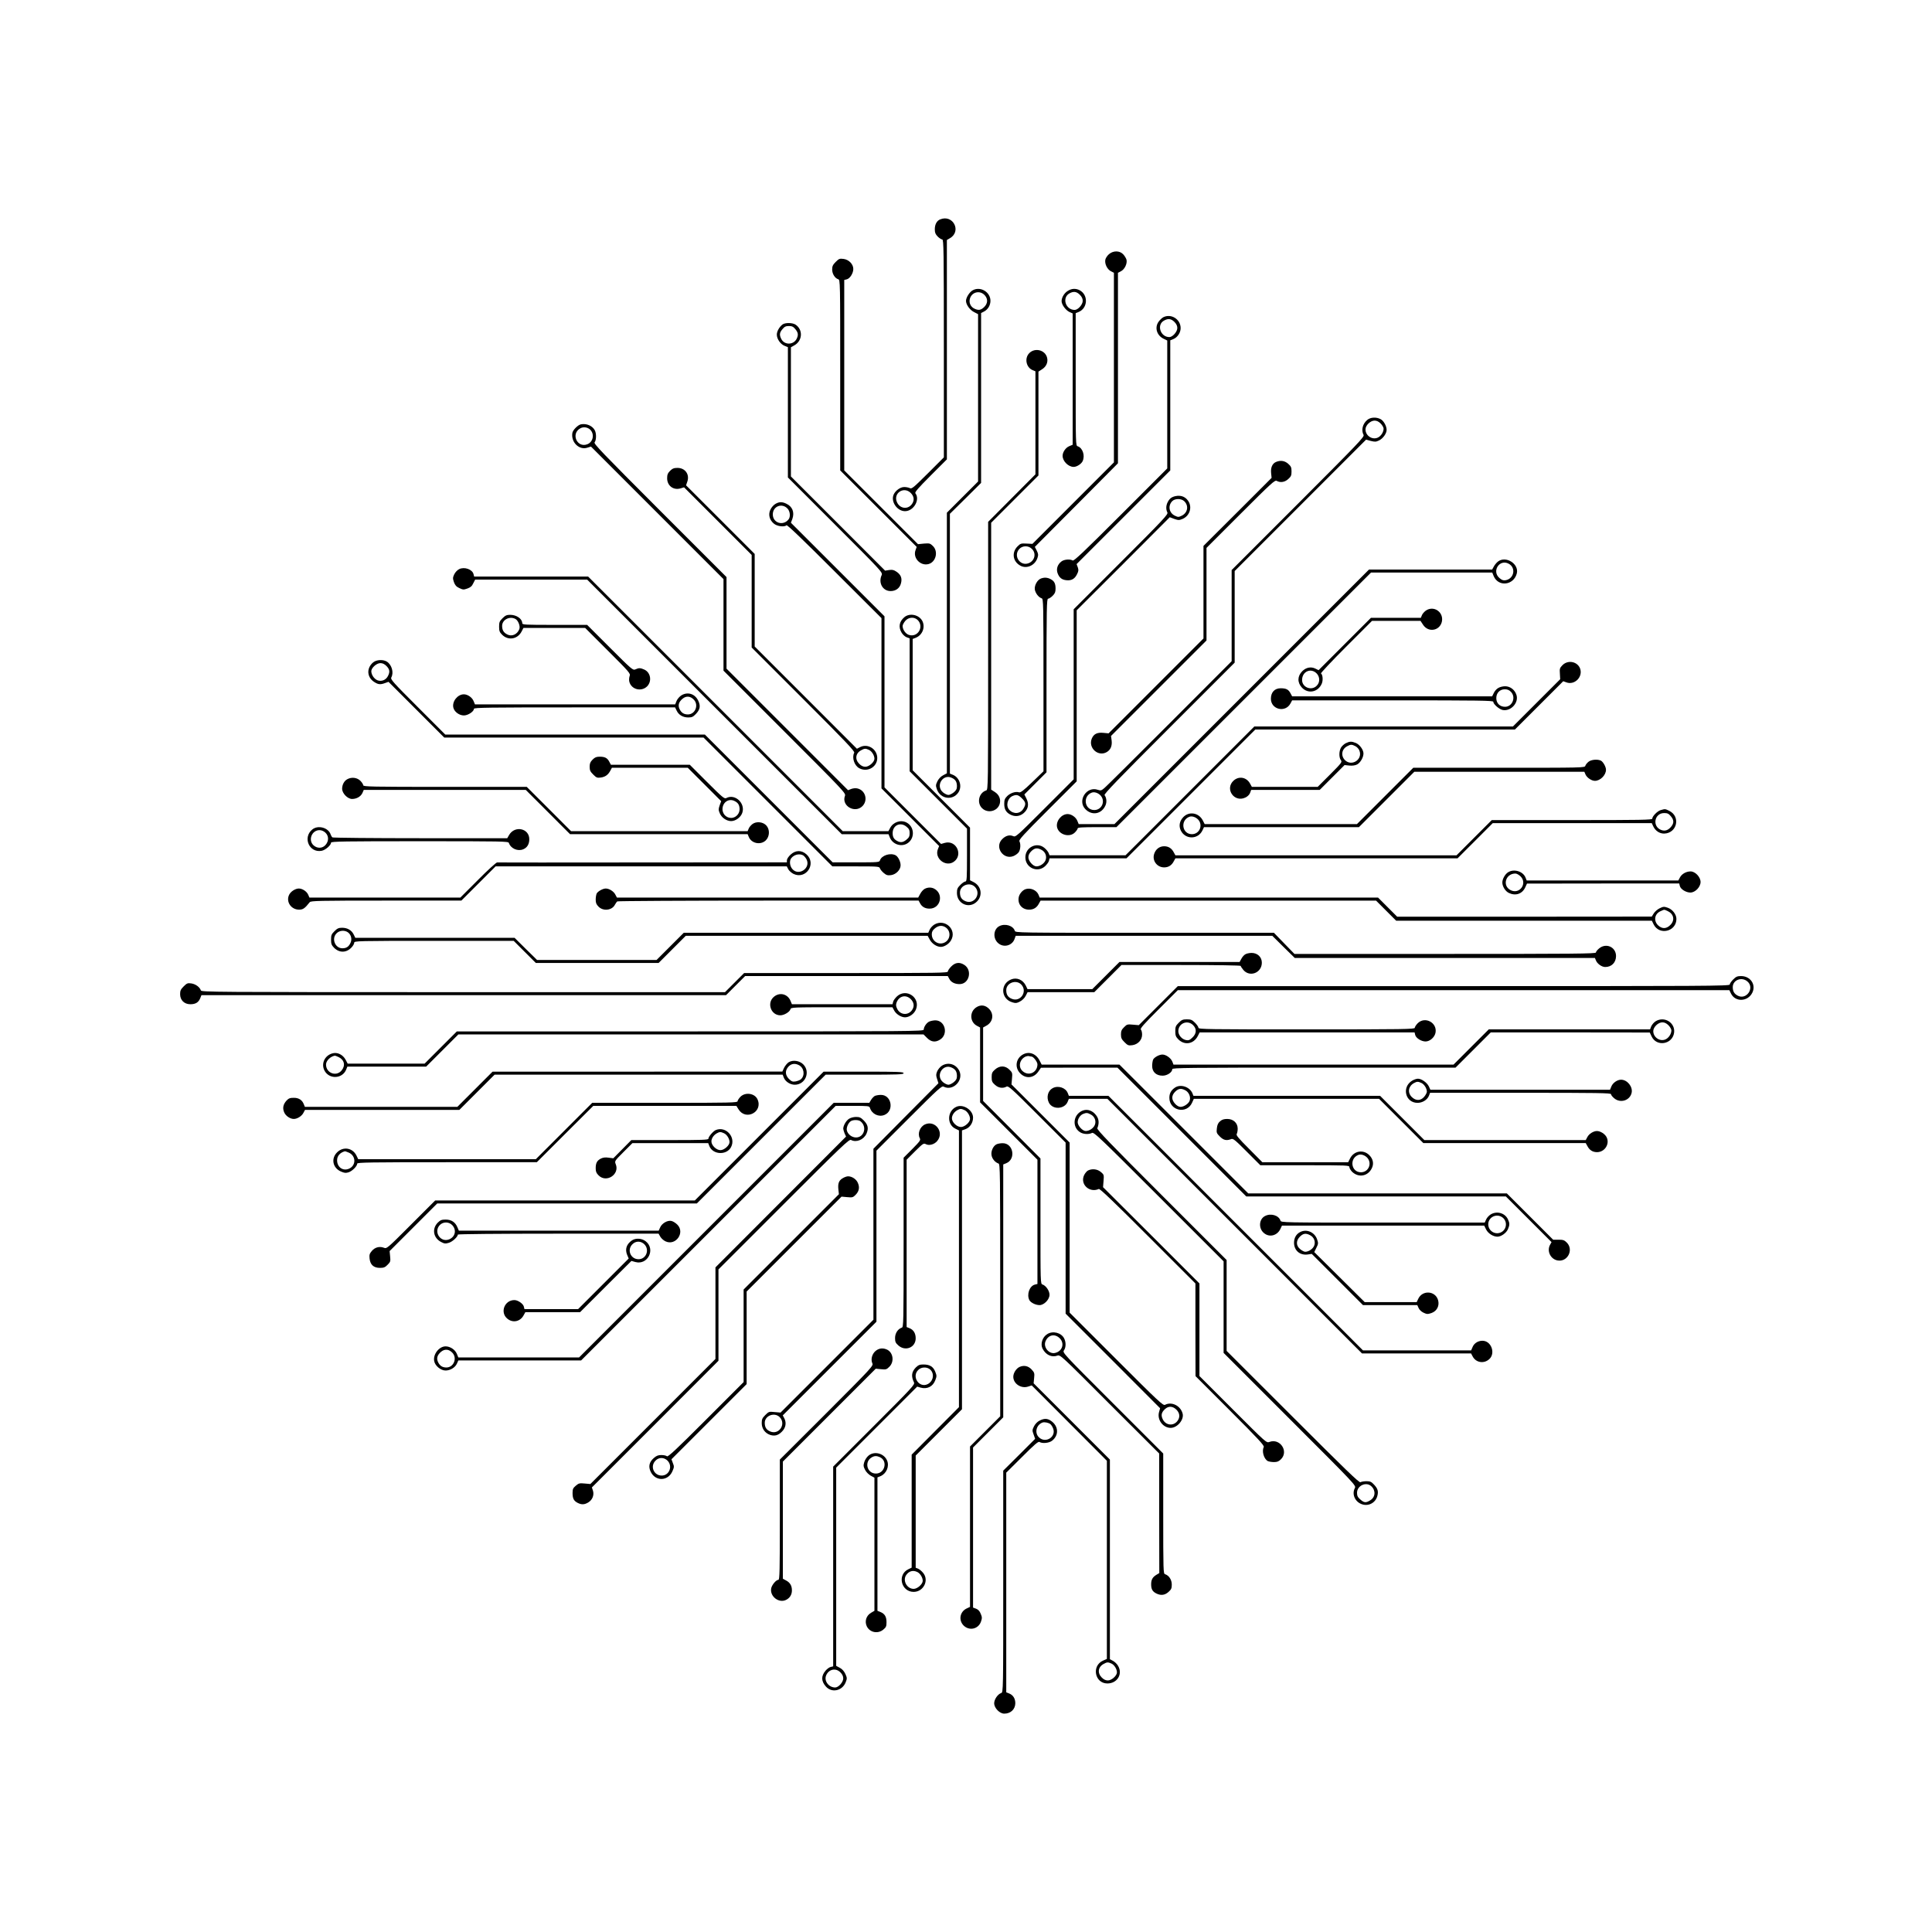 <?xml version="1.0" standalone="no"?>
<!DOCTYPE svg PUBLIC "-//W3C//DTD SVG 20010904//EN"
 "http://www.w3.org/TR/2001/REC-SVG-20010904/DTD/svg10.dtd">
<svg version="1.0" xmlns="http://www.w3.org/2000/svg"
 width="1920pt" height="1920pt" viewBox="0 0 1920 1920"
 preserveAspectRatio="xMidYMid meet">
<g transform="translate(0,1920) scale(0.1,-0.1)"
fill="#000000" stroke="none">
<path d="M9344 17020 c-34 -13 -54 -50 -54 -98 0 -35 6 -49 29 -73 16 -16 37
-29 45 -29 14 0 16 -103 16 -1083 l0 -1082 -159 -159 c-143 -142 -160 -157
-179 -147 -11 6 -37 11 -56 11 -46 0 -103 -48 -111 -94 -13 -69 49 -146 119
-146 86 0 152 115 103 178 -8 10 28 52 151 175 l162 162 0 1090 0 1090 29 17
c120 68 33 240 -95 188z m-293 -2719 c35 -35 38 -77 9 -114 -41 -52 -116 -42
-145 20 -43 89 65 164 136 94z"/>
<path d="M11022 16675 c-17 -14 -33 -38 -37 -54 -9 -41 17 -96 54 -116 l31
-16 0 -942 0 -942 -405 -405 -405 -405 -58 3 c-55 3 -61 1 -90 -28 -61 -61
-47 -153 31 -193 63 -32 143 5 167 78 10 30 9 41 -7 73 l-19 37 413 415 413
416 0 947 0 946 31 16 c36 19 63 76 54 114 -4 14 -18 38 -33 54 -35 37 -97 38
-140 2z m-767 -2930 c45 -44 29 -116 -30 -141 -86 -36 -159 72 -95 141 32 34
91 35 125 0z"/>
<path d="M8305 16597 c-28 -28 -35 -43 -35 -75 0 -43 27 -87 60 -97 20 -6 20
-19 20 -953 l0 -947 380 -380 380 -380 -11 -31 c-30 -77 46 -160 127 -140 75
19 102 126 44 181 -27 26 -33 27 -88 23 l-59 -6 -367 367 -366 366 0 946 0
947 25 6 c32 8 65 61 65 103 0 48 -44 93 -97 100 -39 5 -46 2 -78 -30z"/>
<path d="M9670 16317 c-33 -16 -70 -73 -70 -107 0 -38 39 -92 83 -113 l37 -19
0 -831 0 -832 -155 -155 -155 -155 0 -1295 0 -1295 -38 -20 c-23 -12 -44 -35
-56 -59 -17 -36 -18 -43 -5 -80 34 -97 158 -115 214 -30 39 60 12 146 -55 174
l-30 12 0 1291 0 1291 155 153 155 154 0 844 0 844 29 15 c39 20 64 62 64 107
0 85 -96 145 -173 106z m118 -53 c31 -36 29 -79 -7 -115 -32 -31 -55 -36 -96
-17 -40 18 -59 61 -45 104 22 65 102 81 148 28z m-325 -4796 c34 -17 46 -39
47 -80 0 -28 -7 -42 -31 -62 -17 -14 -41 -26 -54 -26 -13 0 -37 12 -54 26 -78
66 2 190 92 142z"/>
<path d="M10613 16310 c-36 -21 -63 -66 -63 -103 0 -34 40 -89 77 -107 l33
-15 0 -652 0 -653 -34 -14 c-36 -15 -66 -59 -66 -96 0 -53 57 -110 110 -110
31 0 76 29 89 57 26 56 0 132 -49 148 -20 6 -20 18 -20 664 l0 659 30 12 c91
38 97 170 9 216 -38 19 -78 18 -116 -6z m118 -39 c20 -20 29 -39 29 -61 0 -37
-47 -90 -80 -90 -91 0 -129 123 -51 165 40 22 70 18 102 -14z"/>
<path d="M11560 16047 c-13 -7 -35 -28 -48 -47 -39 -58 -15 -135 53 -167 l35
-17 0 -635 0 -636 -462 -462 c-365 -365 -466 -461 -478 -453 -26 16 -86 11
-112 -10 -38 -29 -52 -72 -39 -113 16 -46 41 -68 88 -73 50 -6 84 13 106 59
16 31 17 43 8 69 l-12 32 466 466 465 465 0 646 0 647 30 12 c42 17 73 64 73
109 0 89 -95 148 -173 108z m111 -46 c20 -20 29 -39 29 -61 0 -37 -47 -90 -79
-90 -89 0 -129 123 -53 164 41 23 71 19 103 -13z"/>
<path d="M7776 15975 c-31 -24 -56 -68 -56 -100 0 -43 35 -94 75 -111 l35 -14
0 -648 0 -647 472 -472 c461 -461 471 -472 460 -498 -35 -76 9 -157 86 -159
53 -1 94 28 106 78 13 49 -1 85 -44 114 -28 19 -43 22 -75 17 l-39 -6 -468
468 -468 468 0 642 0 642 29 16 c86 44 95 157 17 209 -31 20 -104 21 -130 1z
m128 -46 c29 -35 32 -58 12 -98 -32 -60 -120 -61 -151 -1 -21 41 -19 64 11 99
20 25 34 31 64 31 30 0 44 -6 64 -31z"/>
<path d="M10229 15691 c-51 -52 -31 -146 37 -171 l24 -10 0 -512 0 -512 -235
-236 -235 -236 0 -1331 c0 -1299 0 -1332 -19 -1338 -73 -23 -96 -122 -42 -176
57 -57 158 -31 177 46 11 44 -8 88 -49 114 l-37 24 0 1326 0 1326 235 235 235
235 0 516 0 516 37 24 c41 26 60 70 49 114 -19 77 -120 103 -177 46z"/>
<path d="M13588 15027 c-47 -39 -62 -102 -37 -149 10 -19 -48 -79 -650 -682
l-661 -661 0 -453 0 -453 -612 -613 c-337 -337 -629 -627 -649 -644 -33 -29
-39 -31 -69 -21 -111 39 -206 -107 -124 -192 66 -68 163 -50 201 39 14 33 9
75 -10 100 -8 10 141 165 641 665 l652 652 0 455 0 455 653 653 653 653 47
-13 c40 -10 51 -10 82 5 39 19 75 69 75 105 0 38 -30 92 -61 107 -42 22 -99
19 -131 -8z m133 -36 c16 -16 29 -39 29 -51 0 -35 -27 -76 -60 -90 -55 -23
-120 21 -120 83 0 40 49 87 90 87 22 0 41 -9 61 -29z m-2783 -3697 c50 -56 12
-144 -63 -144 -98 0 -118 138 -25 173 26 10 64 -3 88 -29z"/>
<path d="M5773 14983 c-30 -6 -81 -57 -85 -86 -15 -92 68 -173 149 -146 l36
11 658 -658 659 -659 0 -455 0 -455 609 -609 c591 -591 608 -609 598 -635 -37
-99 98 -178 174 -102 58 59 29 159 -52 176 -17 4 -43 1 -61 -6 l-30 -12 -604
604 -604 604 0 455 0 455 -662 662 c-575 576 -660 664 -649 677 18 22 19 88 2
120 -24 45 -83 70 -138 59z m89 -50 c48 -42 35 -123 -23 -147 -103 -43 -170
105 -71 158 30 16 68 11 94 -11z"/>
<path d="M12683 14610 c-38 -15 -56 -55 -51 -110 l5 -49 -338 -338 -339 -338
0 -460 0 -460 -472 -472 -471 -471 -52 5 c-61 6 -96 -11 -115 -57 -38 -93 64
-184 149 -134 39 23 55 63 48 117 l-6 43 474 474 475 475 0 460 0 460 339 339
c307 307 340 337 359 327 37 -20 80 -13 114 18 28 25 33 36 33 76 0 40 -5 51
-33 76 -34 30 -75 37 -119 19z"/>
<path d="M6659 14521 c-23 -24 -29 -38 -29 -74 0 -75 63 -122 135 -100 l33 10
336 -336 336 -336 0 -460 0 -460 514 -514 c429 -429 513 -518 505 -532 -25
-48 1 -128 51 -154 88 -46 190 22 177 118 -11 80 -97 128 -168 93 l-33 -17
-508 508 -508 508 0 460 0 460 -341 341 -341 341 12 35 c26 72 -20 138 -97
138 -36 0 -50 -6 -74 -29z m1976 -2773 c29 -13 55 -55 55 -88 0 -33 -53 -80
-90 -80 -22 0 -41 9 -61 29 -45 45 -37 105 19 135 33 19 44 19 77 4z"/>
<path d="M11683 14270 c-40 -9 -60 -24 -79 -61 -17 -33 -18 -73 -3 -101 10
-19 -31 -63 -460 -492 l-471 -471 0 -845 0 -845 -288 -288 c-281 -281 -289
-288 -314 -276 -35 15 -74 5 -109 -31 -78 -78 12 -209 114 -167 19 8 42 25 51
38 18 26 21 81 7 108 -8 14 39 66 280 307 l289 289 0 850 0 850 463 462 462
463 45 -17 c41 -14 48 -14 82 0 66 28 95 104 64 166 -27 51 -75 73 -133 61z
m85 -50 c48 -45 36 -116 -24 -145 -31 -15 -37 -15 -68 0 -59 28 -71 100 -26
145 27 27 89 27 118 0z"/>
<path d="M7704 14191 c-17 -10 -39 -36 -48 -56 -23 -48 -10 -102 35 -139 32
-27 105 -36 125 -16 7 7 167 -147 477 -457 l467 -466 0 -846 0 -846 287 -287
286 -286 -12 -30 c-38 -92 77 -183 158 -126 95 67 25 218 -88 188 l-39 -11
-281 281 -281 281 0 850 0 850 -465 465 -465 465 15 40 c22 64 0 121 -60 149
-43 21 -73 20 -111 -3z m124 -47 c24 -28 29 -79 9 -105 -53 -69 -157 -37 -157
49 0 82 93 117 148 56z"/>
<path d="M14886 13619 c-14 -11 -33 -34 -41 -50 l-16 -29 -612 0 -612 0 -1265
-1265 -1265 -1265 -177 0 -178 0 -14 34 c-15 36 -59 66 -96 66 -62 0 -118 -70
-105 -131 17 -75 125 -106 178 -51 15 15 27 33 27 40 0 9 50 12 193 12 l192 0
1265 1265 1265 1265 602 0 603 0 14 -35 c47 -111 200 -92 230 27 23 95 -110
178 -188 117z m107 -21 c74 -39 55 -148 -29 -164 -24 -4 -37 0 -62 21 -80 67
-1 192 91 143z"/>
<path d="M4563 13544 c-18 -9 -39 -31 -49 -52 -15 -32 -15 -41 -3 -77 11 -30
23 -45 53 -59 36 -17 43 -18 80 -5 31 11 46 23 59 52 l19 37 556 0 557 0 1265
-1265 1265 -1265 232 0 233 0 14 -35 c27 -63 104 -92 165 -61 84 44 84 168 0
212 -58 30 -133 5 -164 -56 l-16 -30 -227 0 -227 0 -1265 1265 -1265 1265
-566 0 -567 0 -6 24 c-12 48 -91 76 -143 50z m4446 -2560 c25 -20 31 -34 31
-64 0 -30 -6 -44 -31 -64 -33 -28 -59 -32 -92 -14 -33 17 -46 39 -46 78 0 79
77 115 138 64z"/>
<path d="M10343 13450 c-35 -14 -65 -69 -59 -109 6 -36 37 -77 68 -87 17 -5
18 -39 18 -862 l0 -857 -112 -108 c-85 -82 -116 -106 -131 -101 -33 11 -85 -6
-117 -37 -25 -25 -30 -39 -30 -78 0 -53 18 -84 60 -106 47 -24 95 -19 134 15
45 40 54 87 27 143 l-21 42 110 110 110 110 0 863 c0 778 2 862 16 862 8 0 29
13 45 29 23 23 29 38 29 71 0 52 -13 76 -50 95 -32 17 -64 18 -97 5z m-187
-2184 c39 -39 42 -58 14 -103 -31 -52 -97 -57 -140 -11 -37 40 -18 117 34 138
38 16 57 11 92 -24z"/>
<path d="M14166 13129 c-15 -12 -32 -32 -36 -45 l-10 -24 -248 0 -248 0 -260
-260 -260 -260 -33 16 c-43 21 -92 11 -129 -26 -49 -49 -51 -112 -4 -163 62
-66 162 -46 198 40 14 33 9 89 -8 100 -6 3 106 122 248 264 l259 259 241 0
241 0 24 -37 c26 -41 70 -60 114 -49 77 19 103 120 46 177 -37 37 -94 40 -135
8z m-1078 -625 c30 -35 30 -87 -3 -119 -52 -53 -145 -16 -145 57 0 87 91 125
148 62z"/>
<path d="M4994 13056 c-30 -30 -34 -40 -34 -84 0 -43 5 -55 30 -80 60 -60 153
-45 193 31 l19 37 306 0 307 0 226 -226 c218 -218 226 -227 216 -253 -5 -15
-7 -40 -3 -55 19 -78 119 -104 177 -47 49 50 36 136 -26 166 -40 18 -56 19
-90 3 -25 -11 -33 -5 -253 215 l-227 227 -323 0 c-300 0 -322 1 -322 18 -1 43
-57 82 -120 82 -34 0 -48 -6 -76 -34z m128 -7 c28 -15 50 -72 39 -101 -20 -53
-75 -77 -120 -53 -36 18 -51 43 -51 85 0 61 74 100 132 69z"/>
<path d="M8988 13067 c-52 -44 -62 -99 -27 -156 11 -18 33 -38 49 -44 l30 -11
0 -661 0 -660 285 -285 285 -285 0 -262 c0 -234 -2 -263 -16 -263 -9 0 -31
-15 -50 -34 -29 -29 -34 -41 -34 -80 0 -109 123 -162 199 -85 59 59 44 152
-32 192 l-37 19 0 262 0 261 -285 285 -285 285 0 652 0 653 35 14 c63 27 92
104 61 165 -33 62 -125 82 -178 38z m130 -27 c70 -66 3 -180 -87 -149 -32 11
-61 53 -61 88 0 11 12 33 26 50 32 38 87 43 122 11z m572 -2655 c64 -69 -9
-177 -95 -141 -39 16 -55 42 -55 86 0 73 99 109 150 55z"/>
<path d="M3708 12617 c-69 -58 -62 -151 15 -197 37 -23 58 -25 104 -8 l34 12
277 -277 277 -277 1288 0 1289 0 640 -640 640 -640 233 0 c223 0 234 -1 240
-20 3 -10 20 -31 38 -46 26 -22 38 -25 72 -21 50 7 95 53 95 98 0 37 -24 85
-49 99 -53 28 -140 -1 -156 -50 -6 -19 -16 -20 -238 -20 l-232 0 -635 635
-635 635 -1290 0 -1290 0 -274 274 c-248 248 -272 275 -262 294 26 48 5 124
-43 156 -37 24 -105 21 -138 -7z m133 -36 c32 -33 36 -58 14 -100 -20 -40 -66
-57 -105 -41 -33 14 -60 55 -60 90 0 33 53 80 90 80 22 0 41 -9 61 -29z"/>
<path d="M15528 12590 c-27 -28 -30 -35 -26 -85 l3 -55 -235 -235 -235 -235
-1285 0 -1285 0 -640 -640 -640 -640 -378 0 -377 0 -9 23 c-5 13 -24 36 -41
50 -75 64 -190 7 -190 -93 0 -103 117 -157 194 -90 18 17 37 41 40 55 l6 25
383 0 382 0 640 640 640 640 1290 0 1290 0 240 240 240 240 31 -11 c77 -30
160 46 140 127 -20 77 -120 102 -178 44z m-5179 -1835 c40 -20 57 -66 41 -105
-14 -33 -55 -60 -90 -60 -33 0 -80 53 -80 90 0 22 9 41 29 61 33 32 58 36 100
14z"/>
<path d="M14888 12362 c-16 -9 -35 -31 -43 -49 l-16 -33 -994 0 -994 0 -16 30
c-20 38 -43 50 -98 50 -60 0 -97 -40 -97 -104 0 -108 145 -142 195 -46 l16 30
999 0 c858 0 1000 -2 1000 -14 0 -24 59 -75 94 -82 82 -15 162 74 136 151 -17
51 -62 85 -113 85 -23 0 -54 -8 -69 -18z m127 -37 c53 -53 15 -149 -58 -149
-52 0 -87 35 -87 86 0 52 35 88 85 88 25 0 44 -8 60 -25z"/>
<path d="M6772 12290 c-18 -11 -40 -36 -48 -55 l-14 -35 -995 0 -995 0 -14 34
c-15 36 -59 66 -96 66 -62 0 -118 -70 -105 -131 9 -42 58 -79 105 -79 41 0
100 39 100 66 0 12 146 14 1000 14 l999 0 16 -33 c20 -42 62 -67 115 -67 36 0
48 6 75 34 43 45 49 80 24 133 -33 68 -104 91 -167 53z m126 -46 c47 -54 10
-143 -61 -144 -39 0 -64 15 -82 50 -20 39 -11 73 28 106 37 31 80 27 115 -12z"/>
<path d="M13374 11814 c-16 -8 -38 -28 -47 -43 -21 -36 -22 -99 -1 -126 13
-18 7 -27 -108 -142 l-123 -123 -327 0 -327 0 -16 29 c-34 67 -111 82 -165 34
-91 -82 5 -222 116 -169 22 10 40 28 47 46 l11 30 341 0 340 0 123 123 124
124 47 -5 c32 -3 58 1 78 11 32 17 63 70 63 109 0 36 -37 88 -75 104 -43 18
-62 17 -101 -2z m95 -29 c16 -8 34 -27 40 -43 37 -88 -75 -163 -143 -96 -43
44 -33 109 22 138 34 19 46 19 81 1z"/>
<path d="M5889 11651 c-23 -23 -29 -38 -29 -71 0 -35 6 -48 35 -77 32 -32 40
-35 76 -30 44 6 73 27 95 69 l15 28 377 0 377 0 166 -166 166 -166 -15 -41
c-13 -38 -13 -46 1 -79 18 -44 68 -78 113 -78 45 0 97 39 111 83 32 95 -73
192 -159 146 -19 -10 -38 6 -192 160 l-171 171 -392 0 -392 0 -16 30 c-19 37
-43 50 -95 50 -33 0 -48 -6 -71 -29z m1414 -413 c33 -17 46 -39 47 -79 0 -40
-27 -75 -65 -85 -54 -13 -105 28 -105 85 1 70 65 111 123 79z"/>
<path d="M15787 11630 c-14 -11 -29 -29 -32 -40 -6 -20 -19 -20 -858 -20
l-852 0 -280 -280 -280 -280 -756 0 -757 0 -19 37 c-40 77 -137 93 -194 32
-37 -39 -46 -87 -25 -131 44 -93 172 -93 216 0 l15 32 770 0 770 0 275 275
275 275 845 0 845 0 12 -28 c14 -31 60 -62 93 -62 53 0 110 57 110 110 0 29
-27 77 -49 90 -33 17 -96 12 -124 -10z m-3879 -576 c50 -56 12 -144 -63 -144
-98 0 -118 138 -25 173 26 10 64 -3 88 -29z"/>
<path d="M3451 11456 c-31 -17 -50 -53 -51 -94 0 -46 54 -102 99 -102 45 0 87
24 103 60 l13 30 805 0 805 0 220 -220 220 -220 883 0 882 0 10 -24 c25 -68
119 -88 171 -37 38 38 41 106 6 146 -33 38 -101 45 -140 15 -16 -13 -33 -33
-37 -46 l-10 -24 -877 0 -878 0 -220 220 -220 220 -812 0 c-734 0 -813 2 -813
16 0 8 -13 29 -29 45 -33 32 -87 39 -130 15z"/>
<path d="M16503 11149 c-33 -10 -83 -61 -83 -85 0 -12 -114 -14 -798 -14
l-797 0 -175 -175 -175 -175 -1397 0 -1397 0 -16 29 c-21 41 -53 61 -96 61
-46 0 -84 -29 -99 -76 -22 -66 28 -134 99 -134 43 0 75 20 96 61 l16 29 1402
0 1402 0 175 175 175 175 790 0 790 0 15 -32 c21 -45 63 -73 109 -72 129 4
165 172 48 227 -39 19 -39 19 -84 6z m101 -60 c32 -37 33 -68 5 -103 -29 -36
-61 -48 -98 -35 -94 33 -72 169 28 169 32 0 44 -6 65 -31z"/>
<path d="M3105 10958 c-100 -79 -33 -237 92 -213 37 7 93 55 93 81 0 12 134
14 880 14 830 0 881 -1 887 -17 19 -56 88 -86 143 -63 39 16 60 51 60 100 0
108 -143 139 -200 43 l-19 -33 -863 0 c-475 0 -868 4 -874 8 -6 4 -14 17 -18
29 -21 67 -124 96 -181 51z m129 -33 c34 -32 35 -83 2 -121 -31 -37 -84 -38
-121 -4 -55 52 -16 150 60 150 20 0 42 -9 59 -25z"/>
<path d="M7856 10706 c-20 -18 -36 -43 -36 -55 l0 -21 -1432 -1 c-788 -1
-1440 -1 -1448 0 -8 1 -94 -77 -190 -174 l-175 -175 -750 0 -750 0 -13 30
c-15 32 -57 60 -92 60 -34 0 -79 -28 -96 -61 -35 -69 18 -149 98 -149 39 0 57
12 106 74 12 14 85 16 760 16 l747 0 170 170 170 170 1447 0 1447 0 15 -29 c8
-15 32 -36 52 -46 125 -59 232 103 128 195 -50 44 -109 42 -158 -4z m125 -6
c10 -6 26 -24 34 -40 45 -87 -78 -170 -141 -96 -26 30 -31 81 -11 107 28 36
80 49 118 29z"/>
<path d="M14988 10532 c-30 -18 -58 -67 -58 -102 0 -39 30 -88 65 -104 67 -32
133 -10 163 56 l17 37 756 1 757 0 6 -25 c8 -32 61 -65 105 -65 48 0 101 55
101 105 0 49 -53 105 -99 105 -44 0 -88 -25 -106 -60 l-16 -30 -753 0 -754 0
-12 30 c-25 61 -114 88 -172 52z m123 -41 c71 -71 -10 -183 -99 -137 -84 43
-51 163 46 165 13 1 36 -12 53 -28z"/>
<path d="M9190 10367 c-14 -7 -34 -29 -45 -50 l-20 -37 -1497 0 -1497 0 -16
30 c-16 32 -61 60 -95 60 -29 0 -77 -27 -90 -49 -5 -11 -10 -38 -10 -61 0 -33
6 -48 29 -71 47 -47 134 -36 162 20 8 14 18 29 24 33 5 4 681 8 1502 8 l1492
0 12 -22 c19 -39 51 -58 97 -58 110 0 144 148 45 199 -28 14 -62 14 -93 -2z"/>
<path d="M10190 10363 c-30 -11 -60 -47 -66 -80 -13 -68 33 -123 103 -123 45
0 77 20 98 61 l16 29 1667 0 1667 0 100 -100 100 -100 1270 0 1271 0 17 -35
c55 -114 227 -74 227 53 0 44 -39 95 -86 111 -37 13 -44 12 -80 -5 -21 -10
-48 -33 -59 -51 l-20 -32 -1265 -1 -1265 0 -95 95 -95 95 -1681 0 -1682 0 -11
28 c-20 47 -82 73 -131 55z m6385 -218 c58 -28 71 -88 28 -134 -41 -44 -86
-45 -127 -5 -45 46 -32 114 27 139 40 18 33 18 72 0z"/>
<path d="M9284 10011 c-17 -11 -38 -33 -45 -50 l-14 -31 -1215 0 -1215 0 -135
-135 -135 -135 -594 0 -594 0 -112 110 -111 110 -792 0 -791 0 -16 33 c-20 42
-62 67 -115 67 -34 0 -48 -6 -76 -34 -30 -30 -34 -40 -34 -84 0 -43 5 -55 30
-81 53 -53 124 -51 175 5 14 15 25 35 25 45 0 18 27 19 793 19 l792 0 110
-110 110 -110 610 0 610 0 135 135 135 135 1202 0 1202 0 22 -40 c23 -40 69
-70 109 -70 34 0 79 28 100 63 65 106 -59 223 -166 158z m119 -31 c52 -41 40
-124 -21 -149 -59 -25 -122 19 -122 84 0 25 8 40 31 59 37 31 77 33 112 6z
m-5946 -45 c31 -22 43 -65 28 -101 -17 -41 -41 -58 -82 -58 -74 0 -111 97 -58
149 28 29 79 33 112 10z"/>
<path d="M9929 9995 c-58 -32 -63 -123 -8 -169 54 -46 137 -24 161 41 l12 33
1275 0 1275 0 111 -110 112 -110 1492 0 1491 0 10 -24 c12 -33 58 -66 92 -66
64 0 107 44 108 108 0 91 -99 135 -169 76 -17 -14 -31 -32 -31 -40 0 -12 -215
-14 -1498 -14 l-1498 0 -102 105 -102 105 -1285 0 c-1269 0 -1284 0 -1290 20
-17 52 -99 76 -156 45z"/>
<path d="M12372 9714 c-12 -8 -29 -28 -37 -45 l-16 -29 -597 0 -597 0 -135
-135 -135 -135 -322 0 -322 0 -16 34 c-29 60 -91 86 -148 62 -109 -45 -101
-193 13 -227 33 -10 44 -9 76 8 22 11 46 34 57 56 l19 37 332 0 331 0 135 135
135 135 592 0 c356 0 593 -4 593 -9 0 -5 12 -23 26 -40 64 -76 184 -29 184 72
0 56 -43 97 -102 97 -24 0 -54 -7 -66 -16z m-2222 -299 c64 -69 -9 -177 -95
-141 -39 16 -55 42 -55 86 0 73 99 109 150 55z"/>
<path d="M9454 9596 c-19 -19 -34 -41 -34 -50 0 -15 -91 -16 -1013 -16 l-1012
0 -95 -95 -95 -95 -2602 0 c-2518 0 -2602 1 -2607 18 -11 33 -53 63 -95 69
-36 5 -44 2 -76 -30 -29 -29 -35 -42 -35 -77 0 -59 41 -100 102 -100 51 0 81
18 98 60 l12 30 2607 0 2606 0 95 95 95 95 1007 0 1007 0 15 -28 c17 -33 54
-52 102 -52 98 0 130 142 44 193 -46 28 -87 22 -126 -17z"/>
<path d="M17224 9466 c-19 -19 -34 -41 -34 -50 0 -15 -235 -16 -2743 -16
l-2742 0 -194 -194 -194 -194 -58 5 c-54 5 -60 4 -88 -25 -25 -24 -31 -39 -31
-72 0 -35 6 -48 35 -77 32 -32 39 -35 78 -30 56 8 97 52 97 105 0 21 -5 43
-12 50 -10 10 28 53 177 202 l190 190 2741 0 2740 0 16 -33 c42 -88 169 -83
213 9 38 80 -20 164 -113 164 -37 0 -50 -6 -78 -34z m142 -20 c74 -63 -9 -186
-96 -141 -35 18 -50 43 -50 85 0 71 89 106 146 56z"/>
<path d="M8916 9300 c-18 -17 -37 -41 -40 -55 l-6 -25 -500 0 -500 0 -14 34
c-29 69 -108 88 -165 40 -73 -61 -30 -184 64 -184 37 0 91 32 100 59 6 21 10
21 510 21 l504 0 16 -30 c19 -38 70 -70 109 -70 43 0 92 35 109 79 46 115 -93
213 -187 131z m135 -29 c35 -35 38 -77 9 -114 -41 -51 -116 -42 -144 18 -13
26 -14 40 -6 62 25 66 92 82 141 34z"/>
<path d="M9700 9188 c-67 -46 -62 -146 10 -183 l30 -16 0 -372 0 -372 285
-285 285 -285 0 -617 0 -618 -25 -6 c-54 -13 -84 -99 -55 -155 14 -25 62 -49
101 -49 45 0 99 56 99 103 0 39 -36 91 -70 102 -20 6 -20 20 -20 629 l0 623
-285 286 -285 286 0 365 0 365 29 16 c67 34 82 111 34 165 -39 43 -87 49 -133
18z"/>
<path d="M11714 9036 c-30 -30 -34 -40 -34 -84 0 -43 5 -55 30 -81 62 -62 152
-47 193 32 l19 37 1068 0 1068 0 6 -25 c8 -32 61 -65 103 -65 43 0 90 41 99
87 19 100 -105 166 -177 94 -16 -16 -29 -37 -29 -45 0 -14 -103 -16 -1075 -16
-979 0 -1075 1 -1075 16 0 9 -15 31 -34 50 -29 29 -41 34 -81 34 -40 0 -52 -5
-81 -34z m140 -21 c41 -38 39 -87 -6 -128 -25 -24 -37 -28 -62 -23 -41 8 -76
49 -76 89 1 76 88 114 144 62z"/>
<path d="M16454 9051 c-17 -10 -36 -33 -44 -50 l-12 -31 -802 0 -801 0 -175
-175 -175 -175 -1391 0 -1392 0 -12 31 c-15 35 -63 69 -98 69 -31 0 -79 -26
-92 -49 -5 -11 -10 -40 -10 -64 0 -60 40 -97 104 -97 46 0 96 34 96 65 0 13
144 15 1408 15 l1407 0 175 175 175 175 790 0 790 -1 18 -38 c49 -107 208 -81
224 36 13 99 -96 167 -183 114z m127 -40 c16 -16 29 -39 29 -51 0 -35 -27 -76
-60 -90 -55 -23 -120 21 -120 83 0 40 49 87 90 87 22 0 41 -9 61 -29z"/>
<path d="M9231 9046 c-26 -15 -50 -51 -51 -78 0 -17 -117 -18 -2320 -18
l-2320 0 -160 -160 -160 -160 -383 0 -382 0 -20 38 c-28 52 -84 79 -134 63
-75 -22 -111 -102 -77 -169 46 -90 178 -85 216 8 l12 30 392 0 391 0 160 160
160 160 2311 0 2312 0 35 -35 c40 -40 81 -46 127 -18 88 52 54 194 -47 193
-21 -1 -49 -7 -62 -14z m-5866 -351 c58 -28 70 -85 29 -134 -54 -64 -155 -24
-154 61 1 37 43 79 88 87 2 1 19 -6 37 -14z"/>
<path d="M10170 8723 c-75 -38 -90 -132 -30 -191 55 -55 133 -47 178 18 l27
39 380 1 380 0 640 -640 640 -640 1290 0 1290 0 227 -227 227 -227 -16 -29
c-32 -62 7 -140 75 -153 99 -19 164 105 93 177 -25 25 -37 29 -83 29 l-53 0
-230 230 -230 230 -1285 0 -1285 0 -640 640 -640 640 -387 0 -386 0 -19 37
c-34 70 -102 97 -163 66z m81 -23 c19 0 59 -53 59 -77 0 -81 -86 -121 -146
-69 -49 41 -32 121 31 147 11 4 26 6 33 3 8 -2 18 -4 23 -4z"/>
<path d="M7837 8643 c-15 -10 -35 -35 -45 -55 l-17 -37 -1440 -1 -1440 0 -175
-175 -175 -175 -758 0 -757 0 -10 24 c-16 44 -50 66 -100 66 -38 0 -51 -5 -72
-27 -34 -37 -42 -75 -24 -117 15 -36 59 -66 96 -66 34 0 79 28 95 60 l16 30
767 0 767 0 175 175 175 175 1431 0 1432 0 12 -31 c16 -39 64 -69 108 -69 106
0 159 128 84 203 -38 37 -103 46 -145 20z m102 -28 c52 -26 63 -102 21 -140
-9 -9 -34 -18 -53 -22 -31 -5 -40 -1 -67 25 -34 35 -39 74 -14 110 28 40 69
50 113 27z"/>
<path d="M9362 8610 c-18 -11 -40 -37 -48 -56 -13 -31 -13 -42 -1 -78 l13 -41
-323 -325 -323 -326 0 -849 0 -850 -461 -461 -462 -462 -58 5 c-56 6 -59 5
-94 -30 -30 -30 -35 -42 -35 -80 0 -55 33 -100 84 -117 44 -14 80 -5 116 32
38 37 47 86 26 130 l-17 32 466 466 465 465 0 850 0 850 324 324 c293 293 325
322 344 312 91 -48 200 61 156 156 -33 68 -109 91 -172 53z m101 -22 c34 -17
46 -39 47 -80 0 -28 -7 -42 -31 -62 -17 -14 -41 -26 -54 -26 -13 0 -37 12 -54
26 -78 66 2 190 92 142z m-1713 -3473 c64 -69 -9 -177 -95 -141 -39 16 -55 42
-55 86 0 73 99 109 150 55z"/>
<path d="M9888 8571 c-28 -25 -33 -36 -33 -76 0 -40 5 -51 33 -76 34 -31 77
-38 114 -18 19 10 47 -15 304 -272 l284 -284 0 -850 0 -850 470 -470 469 -470
-11 -40 c-20 -75 40 -155 116 -155 66 0 134 81 119 141 -20 79 -109 123 -175
88 -19 -10 -63 31 -484 452 l-464 464 0 845 0 845 -289 289 -289 289 5 58 c5
54 4 60 -25 88 -42 43 -98 43 -144 2z m1803 -3380 c35 -35 38 -77 9 -114 -41
-52 -116 -42 -145 19 -19 40 -13 68 23 101 35 32 76 30 113 -6z"/>
<path d="M7545 7910 l-640 -640 -1290 0 -1290 0 -240 -240 c-239 -239 -241
-241 -270 -230 -44 17 -90 4 -120 -32 -23 -27 -26 -39 -22 -77 7 -61 41 -91
103 -91 37 0 51 5 76 31 28 28 30 34 25 83 l-5 53 236 236 237 237 1290 0
1290 0 640 640 640 640 387 0 c338 0 388 2 388 15 0 13 -51 15 -397 15 l-398
0 -640 -640z"/>
<path d="M14033 8460 c-105 -64 -67 -220 54 -220 49 0 96 29 113 69 l12 31
899 0 c767 0 899 -2 899 -14 0 -8 14 -26 31 -40 62 -53 157 -23 174 54 13 60
-43 130 -105 130 -37 0 -81 -30 -96 -66 l-14 -34 -893 0 -892 0 -15 33 c-18
38 -73 77 -109 77 -14 0 -40 -9 -58 -20z m92 -22 c29 -13 55 -55 55 -87 0 -11
-12 -33 -26 -50 -35 -42 -84 -43 -125 -2 -43 44 -33 106 22 137 30 17 42 17
74 2z"/>
<path d="M11676 8391 c-38 -26 -55 -57 -55 -101 0 -129 174 -166 226 -48 l17
38 921 0 920 0 220 -220 220 -220 807 0 807 0 16 -29 c21 -41 53 -61 96 -61
77 0 129 82 95 149 -17 33 -62 61 -96 61 -34 0 -79 -28 -95 -60 l-16 -30 -802
0 -802 0 -220 220 -220 220 -928 0 -927 0 -9 23 c-26 66 -119 97 -175 58z
m103 -26 c34 -17 55 -62 45 -99 -7 -31 -57 -66 -92 -66 -35 0 -82 52 -82 90 0
22 9 41 29 61 33 32 58 36 100 14z"/>
<path d="M10461 8386 c-48 -26 -64 -91 -37 -145 37 -71 155 -65 186 9 l12 30
192 0 191 0 1265 -1265 1265 -1265 542 0 542 0 16 -30 c33 -64 117 -76 169
-23 54 54 21 162 -54 177 -47 9 -98 -17 -115 -59 l-15 -35 -538 0 -537 0
-1265 1265 -1265 1265 -196 0 -197 0 -11 28 c-22 54 -97 77 -150 48z"/>
<path d="M7359 8301 c-16 -16 -29 -37 -29 -45 0 -14 -71 -16 -723 -16 l-722 0
-280 -280 -280 -280 -882 0 -883 0 -19 39 c-39 75 -131 89 -191 29 -62 -61
-44 -154 37 -190 37 -16 49 -17 78 -8 36 12 85 61 85 86 0 12 127 14 892 14
l893 0 280 280 281 280 711 0 711 0 21 -34 c72 -117 246 -26 189 99 -27 60
-120 74 -169 26z m-3894 -555 c74 -31 76 -130 2 -161 -60 -25 -117 16 -117 85
0 42 29 76 78 89 1 1 18 -5 37 -13z"/>
<path d="M8694 8309 c-11 -6 -28 -24 -38 -40 l-17 -29 -177 0 -177 0 -1265
-1265 -1265 -1265 -600 0 -600 0 -16 38 c-17 40 -66 72 -111 72 -64 0 -126
-79 -113 -146 8 -47 65 -94 113 -94 47 0 96 30 113 69 l14 31 610 0 610 0
1265 1265 1265 1265 167 0 c155 0 167 -1 173 -19 19 -62 87 -95 145 -71 99 41
70 201 -37 199 -21 0 -47 -5 -59 -10z m-4196 -2555 c47 -54 10 -143 -61 -144
-39 0 -64 15 -82 50 -20 39 -11 73 28 106 37 31 80 27 115 -12z"/>
<path d="M9505 8201 c-92 -40 -98 -176 -10 -218 l35 -17 0 -1375 0 -1375 -235
-236 -235 -236 0 -562 0 -561 -33 -16 c-112 -53 -73 -223 51 -225 100 -1 158
116 95 190 -14 17 -37 36 -50 41 l-23 9 0 557 0 558 230 230 230 230 0 1385 0
1386 36 13 c43 16 74 63 74 114 0 75 -96 138 -165 108z m80 -33 c29 -13 55
-55 55 -88 0 -33 -53 -80 -90 -80 -41 0 -90 47 -90 87 0 30 23 64 55 81 26 15
38 15 70 0z m-470 -4590 c29 -13 55 -55 55 -88 0 -33 -53 -80 -90 -80 -68 0
-112 84 -74 138 27 39 67 50 109 30z"/>
<path d="M10736 8151 c-78 -51 -75 -165 5 -207 33 -17 82 -18 111 -3 19 10 78
-46 664 -632 l644 -644 0 -455 0 -455 659 -659 c658 -658 659 -658 645 -685
-30 -57 -1 -131 63 -157 68 -29 143 9 161 80 12 45 4 73 -33 112 -27 29 -39
34 -76 34 -24 0 -51 -5 -59 -10 -12 -8 -153 129 -672 648 l-658 657 0 452 0
451 -646 646 c-506 506 -645 650 -639 664 19 46 17 87 -7 122 -41 61 -107 77
-162 41z m103 -26 c40 -20 57 -66 41 -105 -14 -33 -55 -60 -90 -60 -32 0 -80
53 -80 87 0 34 24 71 54 83 31 13 44 12 75 -5z m2789 -3695 c46 -43 41 -109
-11 -140 -43 -27 -61 -25 -99 9 -25 22 -32 36 -32 66 0 71 91 113 142 65z"/>
<path d="M8438 8082 c-29 -18 -58 -68 -58 -99 1 -10 7 -31 14 -48 l14 -30
-649 -650 -649 -650 0 -455 0 -455 -621 -621 -622 -622 -56 5 c-51 5 -60 3
-89 -22 -27 -23 -32 -33 -32 -72 0 -55 12 -78 50 -98 39 -20 68 -19 106 4 41
25 60 72 47 116 l-11 33 629 629 629 630 0 454 0 454 649 649 c591 591 650
647 669 637 52 -28 126 3 153 63 23 53 15 89 -28 132 -28 28 -41 34 -76 34
-23 0 -54 -8 -69 -18z m113 -25 c68 -52 38 -161 -44 -161 -41 0 -82 31 -91 70
-7 28 15 78 41 93 24 14 75 13 94 -2z"/>
<path d="M12125 8057 c-20 -17 -28 -35 -32 -70 -5 -43 -3 -49 30 -82 36 -36
65 -43 110 -26 22 9 36 -3 158 -125 l134 -134 442 0 c426 0 443 -1 443 -19 0
-10 12 -30 26 -45 66 -65 164 -45 200 41 18 42 8 87 -28 123 -59 59 -152 44
-191 -32 l-19 -38 -427 0 -426 0 -132 133 c-103 103 -130 135 -123 147 5 8 10
32 10 53 0 57 -43 97 -104 97 -32 0 -52 -6 -71 -23z m1463 -363 c50 -56 12
-144 -63 -144 -98 0 -118 138 -25 173 26 10 64 -3 88 -29z"/>
<path d="M9193 8026 c-51 -23 -77 -91 -52 -138 10 -18 1 -30 -75 -107 l-86
-86 0 -842 c0 -809 -1 -842 -18 -847 -39 -13 -67 -55 -67 -103 0 -38 5 -49 33
-74 70 -62 172 -20 172 71 0 49 -21 84 -60 100 l-30 12 0 832 0 831 84 84 c77
76 85 82 106 71 33 -18 85 -4 114 31 73 86 -19 210 -121 165z"/>
<path d="M7114 7970 c-25 -10 -74 -66 -74 -86 0 -12 -58 -14 -383 -14 l-383 0
-89 -90 -90 -91 -46 6 c-33 5 -56 2 -78 -9 -38 -20 -51 -44 -51 -96 0 -33 6
-48 29 -71 78 -78 212 11 170 112 -12 30 -11 32 77 120 l89 89 376 0 377 0 12
-31 c36 -86 172 -91 215 -9 51 98 -50 211 -151 170z m81 -32 c29 -13 55 -55
55 -88 0 -33 -53 -80 -90 -80 -41 0 -90 47 -90 87 0 30 23 64 55 81 26 15 38
15 70 0z"/>
<path d="M9903 7828 c-33 -16 -57 -69 -49 -110 6 -35 36 -70 69 -81 16 -6 17
-75 17 -1259 l0 -1253 -150 -150 -150 -150 0 -797 0 -797 -34 -16 c-67 -32
-82 -116 -30 -169 57 -56 147 -36 173 39 12 35 11 45 -3 78 -10 26 -25 42 -46
50 l-30 11 0 796 0 795 150 150 150 150 0 1256 0 1257 30 12 c99 41 70 201
-37 199 -21 0 -48 -5 -60 -11z"/>
<path d="M10813 7568 c-12 -6 -29 -26 -39 -46 -43 -90 51 -180 146 -138 11 4
152 -130 487 -466 l473 -473 0 -461 1 -460 344 -344 c286 -286 342 -347 334
-361 -21 -41 1 -117 40 -139 11 -5 38 -10 61 -10 33 0 48 6 71 29 78 79 -11
211 -116 171 -29 -11 -31 -9 -362 322 l-333 333 0 460 0 460 -479 479 -479
478 5 62 c5 60 4 63 -27 89 -34 29 -86 35 -127 15z"/>
<path d="M8373 7490 c-37 -22 -48 -52 -41 -114 l5 -44 -473 -473 -474 -474 0
-460 0 -460 -375 -375 c-295 -295 -377 -372 -387 -362 -6 6 -31 12 -55 12 -33
0 -50 -7 -77 -31 -44 -39 -54 -83 -30 -134 46 -98 172 -97 216 3 18 41 19 48
5 82 l-14 38 373 373 374 374 0 460 0 460 471 471 472 472 56 -5 c51 -5 58 -3
83 22 35 35 43 74 24 118 -15 38 -59 67 -98 67 -13 0 -38 -9 -55 -20z m-1739
-2806 c54 -55 17 -148 -58 -148 -79 0 -118 93 -61 149 33 34 84 34 119 -1z"/>
<path d="M14814 7131 c-17 -11 -38 -33 -45 -50 l-14 -31 -1012 0 c-998 0
-1012 0 -1018 20 -17 52 -96 76 -154 45 -60 -31 -66 -123 -10 -169 54 -46 131
-26 163 40 l16 34 1005 0 1005 0 19 -39 c21 -40 70 -71 113 -71 36 0 88 37
104 75 18 43 18 59 -1 99 -30 62 -110 84 -171 47z m119 -31 c52 -41 40 -124
-21 -149 -58 -24 -122 19 -122 83 1 72 85 111 143 66z"/>
<path d="M4351 7050 c-61 -61 -45 -153 33 -193 32 -17 43 -18 76 -8 36 10 90
60 90 82 0 5 394 9 998 9 l997 0 17 -30 c9 -16 32 -37 51 -46 102 -49 198 87
118 166 -16 16 -41 32 -57 36 -38 10 -95 -22 -113 -63 l-15 -33 -993 0 -993 0
-14 33 c-21 51 -60 77 -117 77 -40 0 -52 -5 -78 -30z m144 -26 c44 -48 29
-115 -30 -140 -86 -36 -159 72 -95 141 33 35 92 35 125 -1z"/>
<path d="M12919 6955 c-38 -20 -59 -58 -59 -105 0 -77 58 -127 135 -117 l41 6
254 -254 255 -255 270 0 270 0 13 -29 c7 -17 28 -37 50 -47 32 -15 41 -15 77
-3 55 19 83 73 66 130 -28 92 -154 100 -196 13 l-16 -34 -258 0 -259 0 -250
248 -251 249 21 43 c20 39 20 46 7 84 -25 72 -106 106 -170 71z m100 -30 c40
-20 57 -66 41 -105 -13 -32 -55 -60 -89 -60 -11 0 -33 12 -50 26 -42 35 -43
84 -2 125 33 32 58 36 100 14z"/>
<path d="M6280 6873 c-54 -37 -71 -88 -47 -145 l15 -35 -252 -252 -251 -251
-266 0 -267 0 -6 25 c-7 29 -59 65 -94 65 -98 0 -145 -122 -71 -184 55 -47
131 -30 164 35 l16 29 272 0 272 0 255 255 255 254 40 -11 c123 -33 203 129
101 207 -39 30 -99 33 -136 8z m124 -39 c54 -55 17 -148 -58 -148 -79 0 -118
93 -61 149 33 34 84 34 119 -1z"/>
<path d="M10408 5942 c-49 -29 -71 -99 -47 -145 32 -62 90 -89 147 -69 29 10
37 2 520 -482 l492 -491 0 -594 1 -594 -30 -18 c-37 -23 -51 -48 -51 -94 0
-47 13 -71 50 -90 45 -23 85 -19 122 14 28 25 33 36 33 74 0 48 -28 90 -67
103 -17 5 -18 31 -18 602 l0 597 -501 501 c-499 499 -502 502 -485 525 20 29
21 81 1 119 -29 56 -112 77 -167 42z m123 -41 c51 -51 28 -128 -44 -146 -61
-16 -121 56 -97 115 27 65 92 79 141 31z"/>
<path d="M8701 5774 c-35 -30 -49 -83 -32 -122 12 -25 1 -37 -453 -492 l-466
-465 0 -598 c0 -497 -2 -597 -14 -597 -23 0 -65 -50 -72 -85 -15 -80 77 -151
149 -114 37 19 57 52 57 94 0 47 -19 79 -61 100 l-29 16 0 582 0 582 462 462
461 461 53 -5 c49 -5 55 -3 83 25 49 49 38 137 -20 168 -42 21 -84 17 -118
-12z"/>
<path d="M9102 5611 c-43 -44 -49 -87 -19 -149 10 -22 -15 -49 -396 -430
l-407 -407 0 -992 0 -993 -25 -6 c-14 -3 -36 -20 -50 -36 -46 -54 -45 -105 3
-159 58 -65 162 -43 196 42 15 38 15 43 -2 82 -13 28 -31 49 -55 62 l-37 20 0
985 0 985 403 403 402 402 34 -10 c65 -18 122 10 146 74 15 39 15 45 -1 85
-20 50 -55 71 -118 71 -36 0 -50 -6 -74 -29z m135 -16 c52 -37 43 -119 -17
-150 -84 -43 -163 73 -95 140 28 29 79 33 112 10z m-886 -3014 c20 -20 29 -39
29 -61 0 -37 -47 -90 -80 -90 -64 0 -113 65 -90 120 26 62 95 77 141 31z"/>
<path d="M10133 5616 c-34 -15 -63 -61 -63 -98 0 -69 77 -120 146 -98 l37 12
373 -374 374 -375 0 -985 0 -984 -38 -17 c-116 -51 -83 -227 43 -227 99 0 156
95 105 177 -10 18 -33 39 -50 48 l-30 16 0 992 0 992 -379 379 -379 379 5 52
c5 47 3 55 -23 83 -34 38 -77 47 -121 28z m912 -2948 c29 -13 55 -55 55 -88 0
-33 -53 -80 -90 -80 -22 0 -41 9 -61 29 -45 45 -37 105 19 135 33 19 44 19 77
4z"/>
<path d="M10331 5082 c-21 -10 -43 -33 -55 -56 -18 -37 -19 -42 -4 -82 l15
-43 -158 -158 -159 -158 0 -1102 c0 -1085 0 -1102 -20 -1108 -34 -11 -70 -63
-70 -102 0 -47 54 -103 100 -103 64 0 109 43 110 103 0 46 -21 81 -60 97 l-30
12 0 1092 0 1091 158 157 c123 123 160 155 172 148 28 -18 96 -11 125 12 71
55 65 148 -12 199 -35 24 -68 24 -112 1z m108 -35 c8 -7 20 -25 26 -41 35 -83
-72 -154 -139 -91 -47 44 -29 124 34 148 19 7 61 -1 79 -16z"/>
<path d="M8631 4734 c-17 -14 -36 -43 -42 -64 -10 -33 -9 -44 8 -77 11 -22 35
-46 56 -58 l37 -20 0 -662 0 -661 -34 -20 c-48 -28 -65 -85 -42 -134 30 -62
111 -78 165 -32 27 22 31 33 31 73 0 54 -17 83 -60 101 l-30 12 0 663 0 663
30 12 c59 25 90 97 66 155 -30 72 -127 98 -185 49z m113 -15 c81 -37 50 -163
-39 -163 -90 0 -119 119 -40 162 26 15 48 15 79 1z"/>
</g>
</svg>
